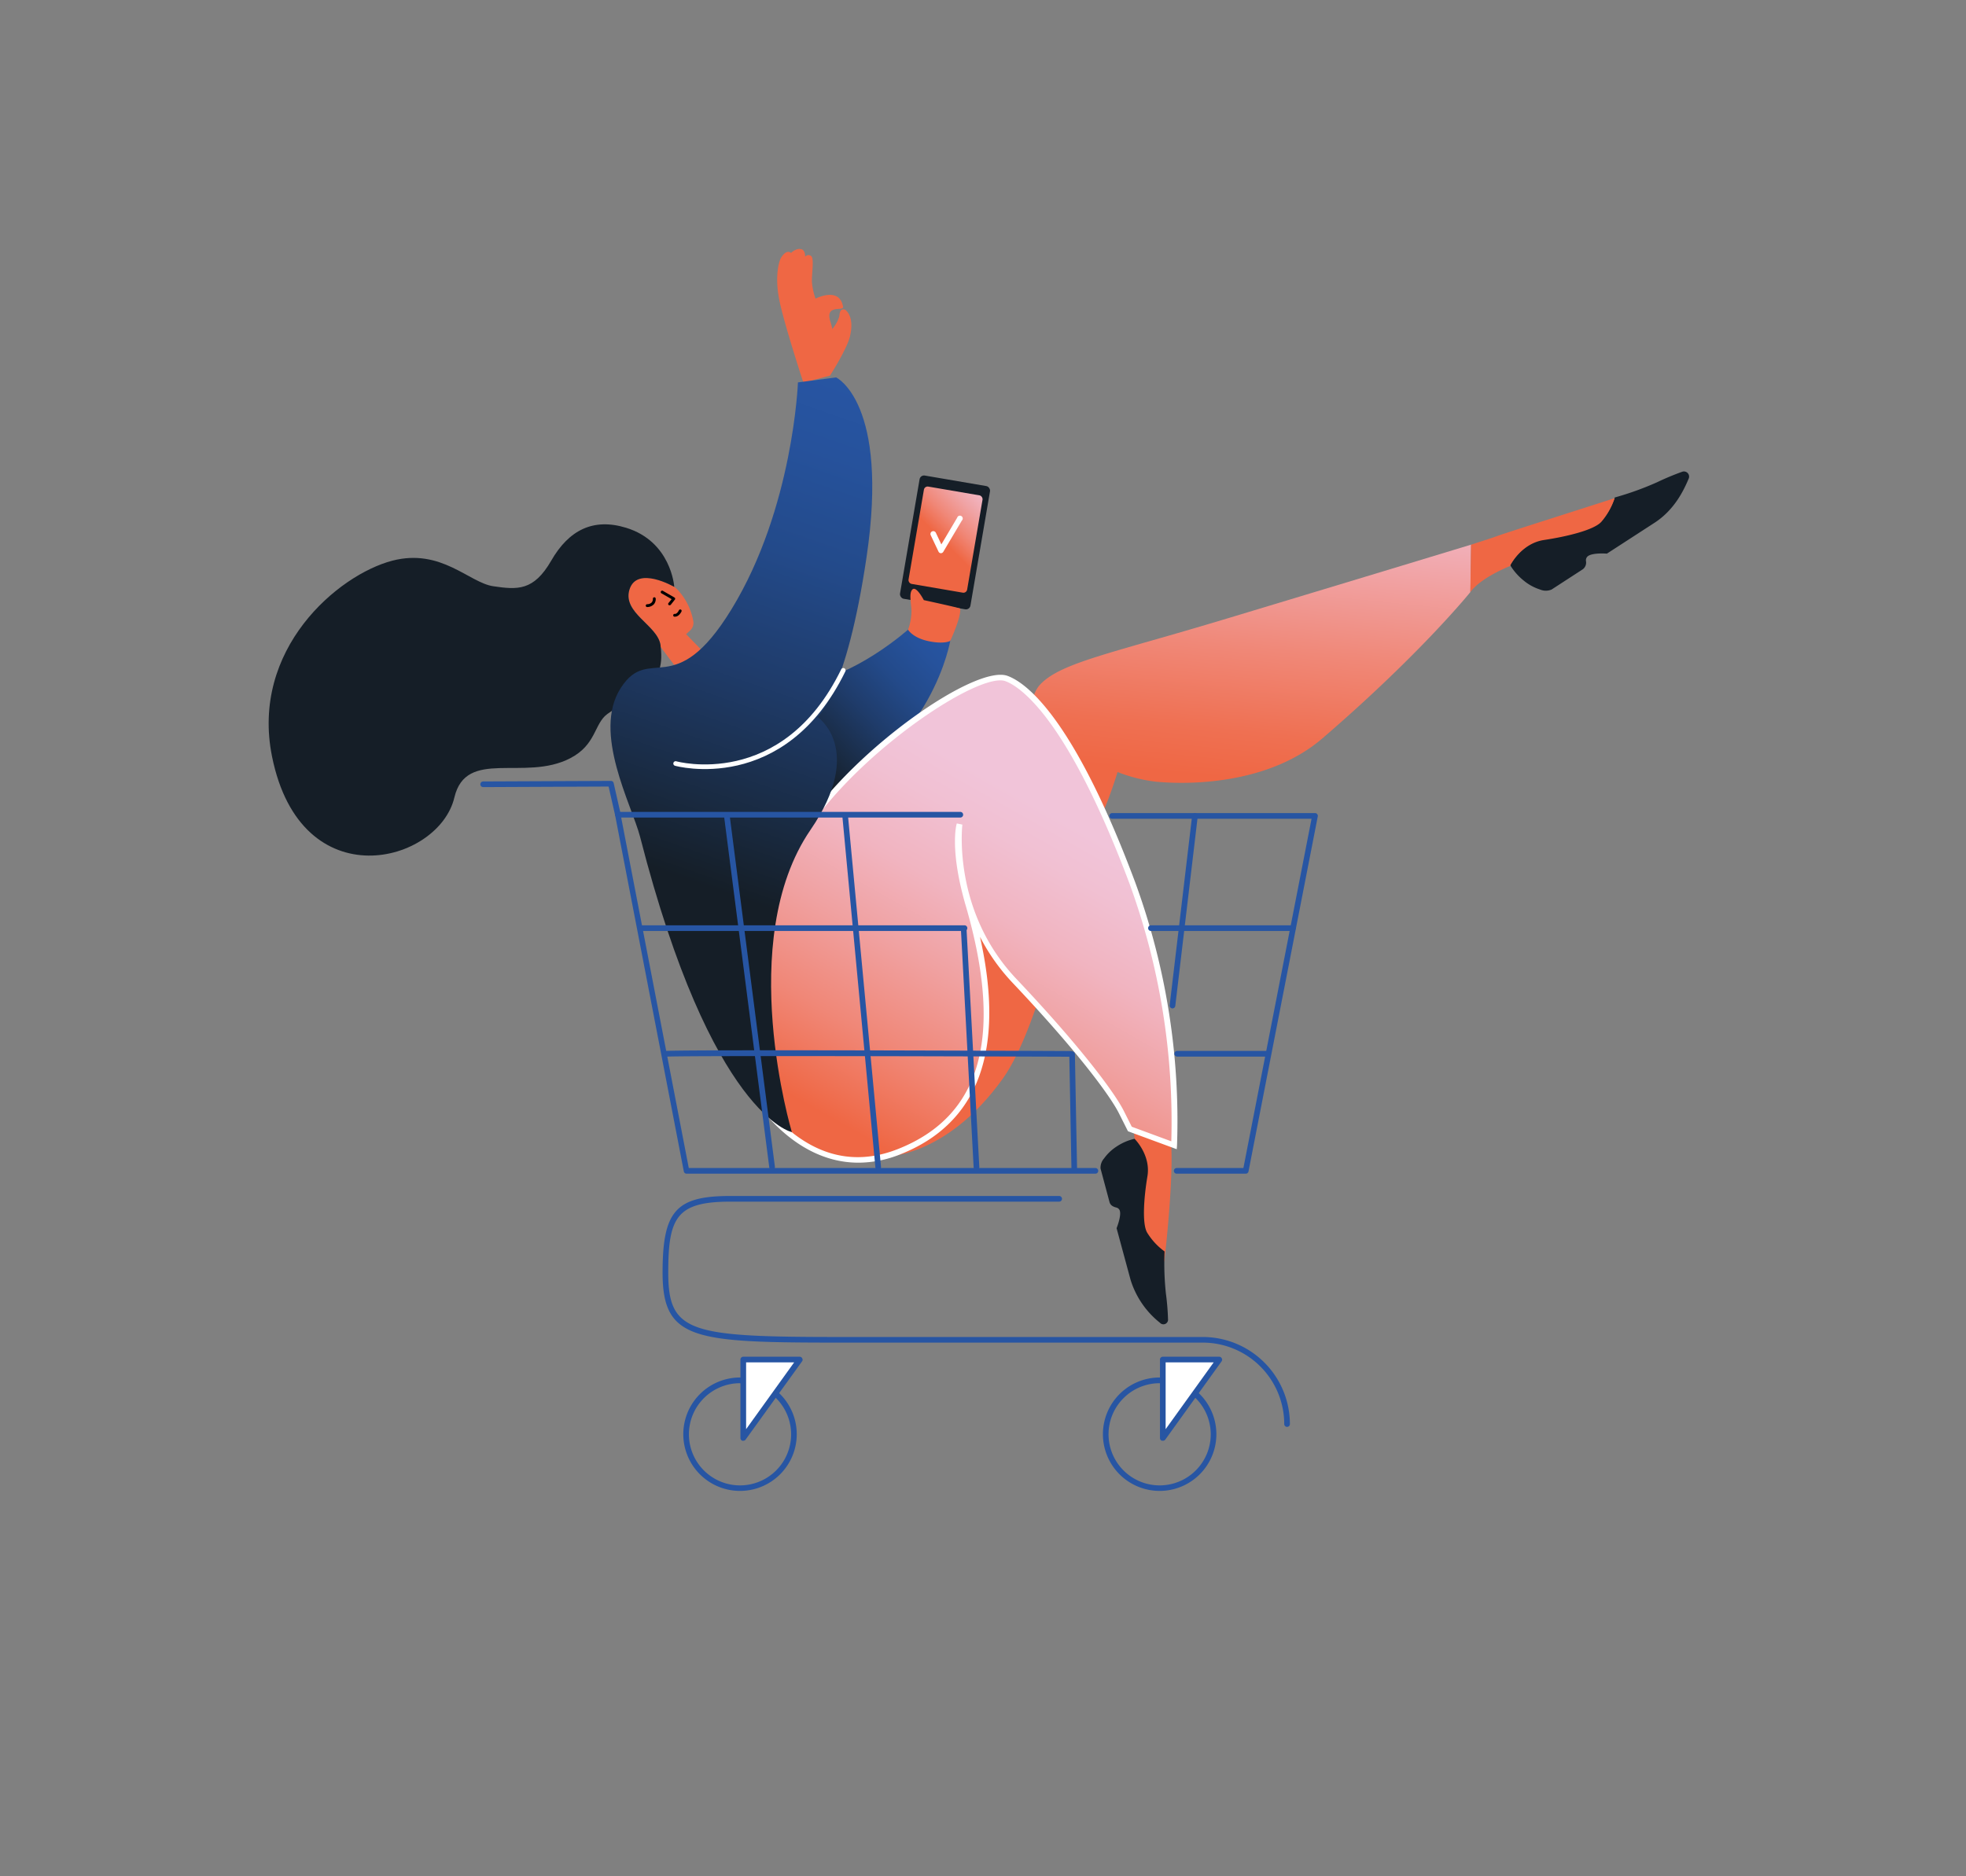 <svg xmlns="http://www.w3.org/2000/svg" xmlns:xlink="http://www.w3.org/1999/xlink" viewBox="0 0 423.21 403.97"><rect x="0" y="0" width="423.21" height="403.97" fill="#808080" stroke="none"/><defs><style>.cls-1{fill:#ef6744;}.cls-2{fill:#151e27;}.cls-3{fill:url(#linear-gradient);}.cls-4{fill:url(#linear-gradient-2);}.cls-5{fill:#fff;}.cls-6{fill:url(#linear-gradient-3);}.cls-7{fill:url(#linear-gradient-4);}.cls-8{fill:url(#linear-gradient-5);}.cls-9{fill:none;stroke:#fff;stroke-linecap:round;stroke-linejoin:round;}.cls-10{fill:#2755a3;}</style><linearGradient id="linear-gradient" x1="-816.44" y1="-1737.97" x2="-791.49" y2="-1737.97" gradientTransform="matrix(0.6, -0.76, 0.8, 0.57, 2078.54, 485.43)" gradientUnits="userSpaceOnUse"><stop offset="0.07" stop-color="#ef6744"/><stop offset="0.25" stop-color="#f08777"/><stop offset="0.43" stop-color="#f0a1a1"/><stop offset="0.58" stop-color="#f1b4c0"/><stop offset="0.72" stop-color="#f1c0d2"/><stop offset="0.81" stop-color="#f1c4d9"/></linearGradient><linearGradient id="linear-gradient-2" x1="-768.76" y1="-1812.91" x2="-711.84" y2="-1812.91" gradientTransform="translate(1963.79 946.07) rotate(-43.75)" gradientUnits="userSpaceOnUse"><stop offset="0.28" stop-color="#151e27"/><stop offset="0.39" stop-color="#192a41"/><stop offset="0.58" stop-color="#1f3c6b"/><stop offset="0.75" stop-color="#234a8a"/><stop offset="0.9" stop-color="#26529c"/><stop offset="1" stop-color="#2755a3"/></linearGradient><linearGradient id="linear-gradient-3" x1="-56.52" y1="-3665.18" x2="15.84" y2="-3665.18" gradientTransform="matrix(0.1, -1, 1, 0.1, 3918.5, 481)" gradientUnits="userSpaceOnUse"><stop offset="0.07" stop-color="#ef6744"/><stop offset="0.21" stop-color="#ef7052"/><stop offset="0.46" stop-color="#f08878"/><stop offset="0.81" stop-color="#f1adb5"/><stop offset="1" stop-color="#f1c4d9"/></linearGradient><linearGradient id="linear-gradient-4" x1="-671.92" y1="-2561.41" x2="-563.08" y2="-2561.41" gradientTransform="translate(2748.46 933.34) rotate(-60.46)" xlink:href="#linear-gradient"/><linearGradient id="linear-gradient-5" x1="-634.79" y1="-3247.57" x2="-478.2" y2="-3247.57" gradientTransform="translate(3414.53 702.47) rotate(-70.78)" xlink:href="#linear-gradient-2"/></defs><title>Craftwork_illustrations</title><g id="character"><path class="cls-1" d="M231.16,186.43s-6.75,33.82-15.24,45.73c-12.5,17.53-26.08,16.94-26.08,16.94s-5.08-32.18-2.37-44,16.59-37.26,16.59-37.26l12.88-.34Z"/><rect class="cls-2" x="195.74" y="103.33" width="15.38" height="26.92" rx="0.97" transform="translate(22.61 -32.64) rotate(9.71)"/><rect class="cls-3" x="197.14" y="105.55" width="12.8" height="21.26" rx="0.81" transform="translate(22.51 -32.66) rotate(9.71)"/><path class="cls-4" d="M175.37,172.47c25.55-11.2,29.24-34.79,29.24-34.79l-8.83-2.38S183.53,146.39,172,147.15c-5,.33-23-9.47-28,4.56C141.2,159.59,165.45,176.82,175.37,172.47Z"/><path class="cls-1" d="M195.48,135.59s1,1.75,4.43,2.46,4.65-.07,4.65-.07,2.43-5.22,2.12-6.95c0-.13-7.81-1.82-7.81-1.82s-1.59-3.06-2.42-2.33-.32,2.87-.24,4.61A12.56,12.56,0,0,1,195.48,135.59Z"/><path class="cls-5" d="M202.55,119.11h0a.59.59,0,0,1-.52-.34l-1.68-3.54a.61.61,0,0,1,1.11-.52l1.18,2.5,3.41-5.75a.61.61,0,1,1,1,.62l-4,6.74A.62.62,0,0,1,202.55,119.11Z"/><path class="cls-6" d="M234.21,180.33c3-2.85,6.36-14.11,6.36-14.11a33,33,0,0,0,8.33,2.09c8.89.81,24.92,0,35.77-9.34,21.24-18.27,31.86-31.51,31.86-31.51l.16-10.2s-22.48,6.84-52.62,15.93c-25,7.55-35.82,9.48-40.23,14.27C217.68,154.15,225.22,189,234.21,180.33Z"/><path class="cls-1" d="M178.66,80.88l-5.72,1.5s-4.21-12.81-5.21-17.92,0-8.36.42-9c1.23-1.95,2.13-1,2.13-1s1.16-1.17,2.29-.78c.82.28.75,1.6.75,1.6a.9.9,0,0,1,1.33-.12c.67.66,0,4.1.15,5.79a13.58,13.58,0,0,0,.76,3.35s5.16-2.7,5.92,1.75c.19,1.09-3.92-.67-2.74,3.15C180.9,76.14,178.66,80.88,178.66,80.88Z"/><path class="cls-1" d="M246.54,229.61s5.36,9.17,5.63,18-1.54,24-1.54,24l-7.1-7.46.7-19a19.21,19.21,0,0,0-5.14-12.08c-3.67-4-.69-2.8-.69-2.8Z"/><path class="cls-2" d="M244.23,245.19s3.54,3.46,2.77,8.07-1.17,10.2-.07,12.11a14.07,14.07,0,0,0,3.76,4.07,60.63,60.63,0,0,0,.29,9.08,52.72,52.72,0,0,1,.45,5.46,1,1,0,0,1-1.73.82,18.91,18.91,0,0,1-6.34-9.29l-3-11.07s1.22-3,.59-4a1.05,1.05,0,0,0-.69-.46c-.85-.23-1.28-.59-1.44-1.24l-1.91-7.14a3,3,0,0,1,.76-2.19,10.06,10.06,0,0,1,2.73-2.58A11.43,11.43,0,0,1,244.23,245.19Z"/><path class="cls-7" d="M162.4,235.54S174,255.72,193.54,248c25.22-10,19.27-38.28,14.94-53.2-3.48-12-1.91-17.3-1.91-17.3a44.41,44.41,0,0,0,11.79,33.71c14.24,15,21.2,24.64,23,28.27l1.82,3.63,9.52,3.51a147.46,147.46,0,0,0-9-56.56c-11.06-29.47-21-41.73-27.09-43.94S185,161,173.48,178.19C152.44,209.54,162.4,235.54,162.4,235.54Z"/><path class="cls-5" d="M184.77,250.33c-14.41,0-22.8-14.31-22.9-14.49l0-.08c-.1-.26-9.83-26.66,11.14-57.91,11.49-17.11,37.06-34.76,43.85-32.34,3.76,1.35,14,8.38,27.45,44.3a149.37,149.37,0,0,1,9.06,56.82l-.06.8-10.5-3.87-1.93-3.84c-1.93-3.85-9.09-13.52-22.92-28.13a43.28,43.28,0,0,1-7-9.88c5.46,24.41-.29,40.14-17.13,46.81A24.19,24.19,0,0,1,184.77,250.33ZM163,235.28A34.36,34.36,0,0,0,171,244.2c6.9,5.25,14.4,6.32,22.3,3.19,18-7.13,22.76-24.29,14.57-52.46-3.49-12-2-17.42-1.9-17.64l1.19.25c0,.18-2.24,18.57,11.62,33.21s21.16,24.5,23.13,28.42l1.72,3.42,8.51,3.14a149.4,149.4,0,0,0-9-55.49c-13.68-36.44-23.92-42.57-26.73-43.59-5.62-2-31,14.79-42.42,31.88C153.76,208.66,162.51,234.06,163,235.28Z"/><path class="cls-1" d="M150.84,139.77l-3.14-3.23.86-.8a2.2,2.2,0,0,0,.68-2,13.28,13.28,0,0,0-3.44-6.83c-.21-.2-.43-.39-.66-.58v0s-8-4.66-9.64.58c-1.55,5.05,6,7.66,6.68,11.92,0,.14,0,.27,0,.41l2.95,3.94a12.17,12.17,0,0,0,3.23-1.39A11,11,0,0,0,150.84,139.77Z"/><path class="cls-2" d="M142.18,138.86c-.65-4.26-8.23-6.87-6.68-11.92,1.61-5.24,9.64-.58,9.64-.58v0c0-.19-.7-9.75-10.34-12.72-7.11-2.19-12.36.5-16.14,7.07s-7.29,6.27-12.48,5.51S95,118,84.47,120.71c-11.78,3.08-30.57,19.09-25.91,42.18,6.24,30.92,35.9,23,39.25,8.81,2.54-10.71,15.09-3.34,24.94-8.45,5.63-2.91,5.13-7.45,8-9.53,6.11-4.44,12.61-5.55,11.47-14.45C142.2,139.13,142.2,139,142.18,138.86Z"/><path d="M144.11,130.31a.33.33,0,0,1-.19-.06.31.31,0,0,1,0-.43l.66-.82-2.23-1.28a.31.31,0,0,1,.31-.53l2.53,1.46a.29.29,0,0,1,.14.2.28.28,0,0,1-.06.25l-.87,1.1A.32.32,0,0,1,144.11,130.31Z"/><path d="M145.31,132.77a.65.65,0,0,1-.16,0,.29.29,0,0,1-.22-.37.3.3,0,0,1,.36-.22s.45.05.86-.79a.31.31,0,0,1,.41-.14.3.3,0,0,1,.14.41C146.21,132.63,145.6,132.77,145.31,132.77Z"/><path d="M139.32,130.7a.3.3,0,0,1-.31-.28.31.31,0,0,1,.29-.33,1.36,1.36,0,0,0,1-.39,1.19,1.19,0,0,0,.25-.77.3.3,0,0,1,.6-.06,1.7,1.7,0,0,1-.38,1.22,2,2,0,0,1-1.42.61Z"/><path class="cls-1" d="M178.66,80.88s3.69-5.72,4.34-8.57.08-4.6-.92-5.52c-.29-.27-1.26-.5-1.37,1s-2.08,3.94-2.41,3.72S178.66,80.88,178.66,80.88Z"/><path class="cls-8" d="M171.77,82.33s-1,27.06-14.27,48.79c-12.31,20.17-17.67,7.39-23.87,17s2.4,25.21,4.16,32.06c15.41,60.06,32.67,63.57,32.67,63.57s-12.35-41.18,4-65.06c11.86-17.31,1.55-24.31,1.55-24.31s6.23-5.25,10.54-34.51c4.9-33.22-6.56-38.61-6.56-38.61Z"/><path class="cls-9" d="M145.44,164.39s23.16,6.48,36.09-20.06"/><path class="cls-10" d="M252.4,217.11h-.08a.62.62,0,0,1-.53-.68l4.83-40.79a.61.61,0,1,1,1.21.14L253,216.57A.61.61,0,0,1,252.4,217.11Z"/><path class="cls-10" d="M277.06,307.21a.61.61,0,0,1-.61-.6,17.55,17.55,0,0,0-17.53-17.54H181c-31.67,0-38.37-.5-38.37-15.09,0-13.25,2.86-16.48,14.58-16.48H228a.61.61,0,0,1,.61.61.61.61,0,0,1-.61.61H157.22c-11.61,0-13.37,3.43-13.37,15.26,0,13,4.67,13.88,37.16,13.88h77.91a18.77,18.77,0,0,1,18.75,18.75A.6.6,0,0,1,277.06,307.21Z"/><path class="cls-10" d="M159.3,321a12.21,12.21,0,1,1,12.21-12.2A12.21,12.21,0,0,1,159.3,321Zm0-23.19a11,11,0,1,0,11,11A11,11,0,0,0,159.3,297.83Z"/><polygon class="cls-5" points="159.98 292.72 159.98 309.6 172.12 292.72 159.98 292.72"/><path class="cls-10" d="M160,310.2a.63.63,0,0,1-.19,0,.6.6,0,0,1-.42-.57V292.72a.61.61,0,0,1,.61-.61h12.14a.6.6,0,0,1,.54.33.58.58,0,0,1,0,.63L160.47,310A.6.6,0,0,1,160,310.2Zm.61-16.87v14.38l10.34-14.38Z"/><path class="cls-10" d="M249.63,321a12.21,12.21,0,1,1,12.21-12.2A12.21,12.21,0,0,1,249.63,321Zm0-23.19a11,11,0,1,0,11,11A11,11,0,0,0,249.63,297.83Z"/><polygon class="cls-5" points="250.31 292.72 250.31 309.6 262.45 292.72 250.31 292.72"/><path class="cls-10" d="M250.31,310.2l-.19,0a.6.6,0,0,1-.42-.57V292.72a.61.61,0,0,1,.61-.61h12.14a.6.6,0,0,1,.54.33.6.6,0,0,1,0,.63L250.81,310A.63.63,0,0,1,250.31,310.2Zm.61-16.87v14.38l10.34-14.38Z"/><path class="cls-10" d="M143.05,227.5a.57.57,0,0,1-.55-.42.64.64,0,0,1,.42-.78c1-.32,67.26-.11,87.56,0a.61.61,0,0,1,0,1.22h0c-29.44-.11-85.56-.25-87.25,0A.62.62,0,0,1,143.05,227.5Z"/><path class="cls-10" d="M272.86,227.49H253.41a.61.61,0,0,1-.61-.61.61.61,0,0,1,.61-.61h19.45a.6.6,0,0,1,.6.61A.61.61,0,0,1,272.86,227.49Z"/><path class="cls-10" d="M207.63,200.44H138a.61.61,0,0,1-.61-.61.61.61,0,0,1,.61-.61h69.62a.61.61,0,0,1,.61.61A.61.61,0,0,1,207.63,200.44Z"/><path class="cls-10" d="M278.33,200.44H247.76a.61.61,0,0,1-.61-.61.61.61,0,0,1,.61-.61h30.57a.61.61,0,0,1,.61.61A.62.62,0,0,1,278.33,200.44Z"/><path class="cls-10" d="M235.8,252.7h-88a.6.6,0,0,1-.6-.5l-14.79-76.68a.65.65,0,0,1,.13-.5.62.62,0,0,1,.47-.22h73.71a.61.61,0,0,1,0,1.22h-73l14.55,75.46H235.8a.61.61,0,1,1,0,1.22Z"/><path class="cls-10" d="M268.16,252.7H253.3a.61.61,0,1,1,0-1.22h14.36l14.67-75.2H239.41a.61.61,0,0,1-.61-.61.61.61,0,0,1,.61-.61h43.66a.59.59,0,0,1,.47.22.58.58,0,0,1,.13.5l-14.91,76.43A.6.6,0,0,1,268.16,252.7Z"/><path class="cls-10" d="M166.2,251.9a.61.61,0,0,1-.6-.53l-9.73-75.59a.61.61,0,0,1,1.21-.15l9.73,75.58a.62.62,0,0,1-.53.68Z"/><path class="cls-10" d="M189.05,251.9a.62.62,0,0,1-.61-.55l-7.11-75.59a.61.61,0,0,1,.55-.66.62.62,0,0,1,.66.55l7.11,75.58a.6.6,0,0,1-.55.66Z"/><path class="cls-10" d="M210.2,251.9a.61.61,0,0,1-.61-.58l-2.74-51.24a.61.61,0,0,1,1.21-.07l2.75,51.25a.61.61,0,0,1-.58.64Z"/><path class="cls-10" d="M231.26,252.51a.61.61,0,0,1-.61-.6L230.18,227a.6.6,0,0,1,.6-.62h0a.61.61,0,0,1,.61.59l.47,24.89a.63.63,0,0,1-.6.62Z"/><path class="cls-10" d="M133,176a.6.6,0,0,1-.59-.48l-1.4-6.17-27,.12h0a.61.61,0,0,1,0-1.22l27.5-.12h0a.59.59,0,0,1,.59.47l1.51,6.66a.6.6,0,0,1-.45.72Z"/><path class="cls-2" d="M325.1,121.7l.08.13A12.66,12.66,0,0,0,328,125a10.51,10.51,0,0,0,3.53,1.93,3.17,3.17,0,0,0,2.47,0l6.61-4.29a1.79,1.79,0,0,0,.79-1.87,1.14,1.14,0,0,1,.24-.85c.79-1,4.27-.72,4.27-.72l10.26-6.65c4.34-2.82,6.31-7.06,7.34-9.49a1.11,1.11,0,0,0-1.39-1.49,57.64,57.64,0,0,0-5.41,2.26,64.88,64.88,0,0,1-9.11,3.28l0,0a15,15,0,0,1-2.88,5.1c-1.58,1.75-7.38,3.16-12.31,3.9S325.1,121.7,325.1,121.7Z"/><path class="cls-1" d="M316.51,127.48c2.34-3.2,8.57-5.62,8.57-5.62l.1,0-.08-.13s2.35-4.73,7.29-5.47,10.73-2.15,12.31-3.9a15,15,0,0,0,2.88-5.1c-6.19,2-23.16,7.38-25.14,8.1-2.28.83-3.86,1.26-5.78,1.93C316.67,117.26,316.52,127.48,316.51,127.48Z"/></g></svg>
